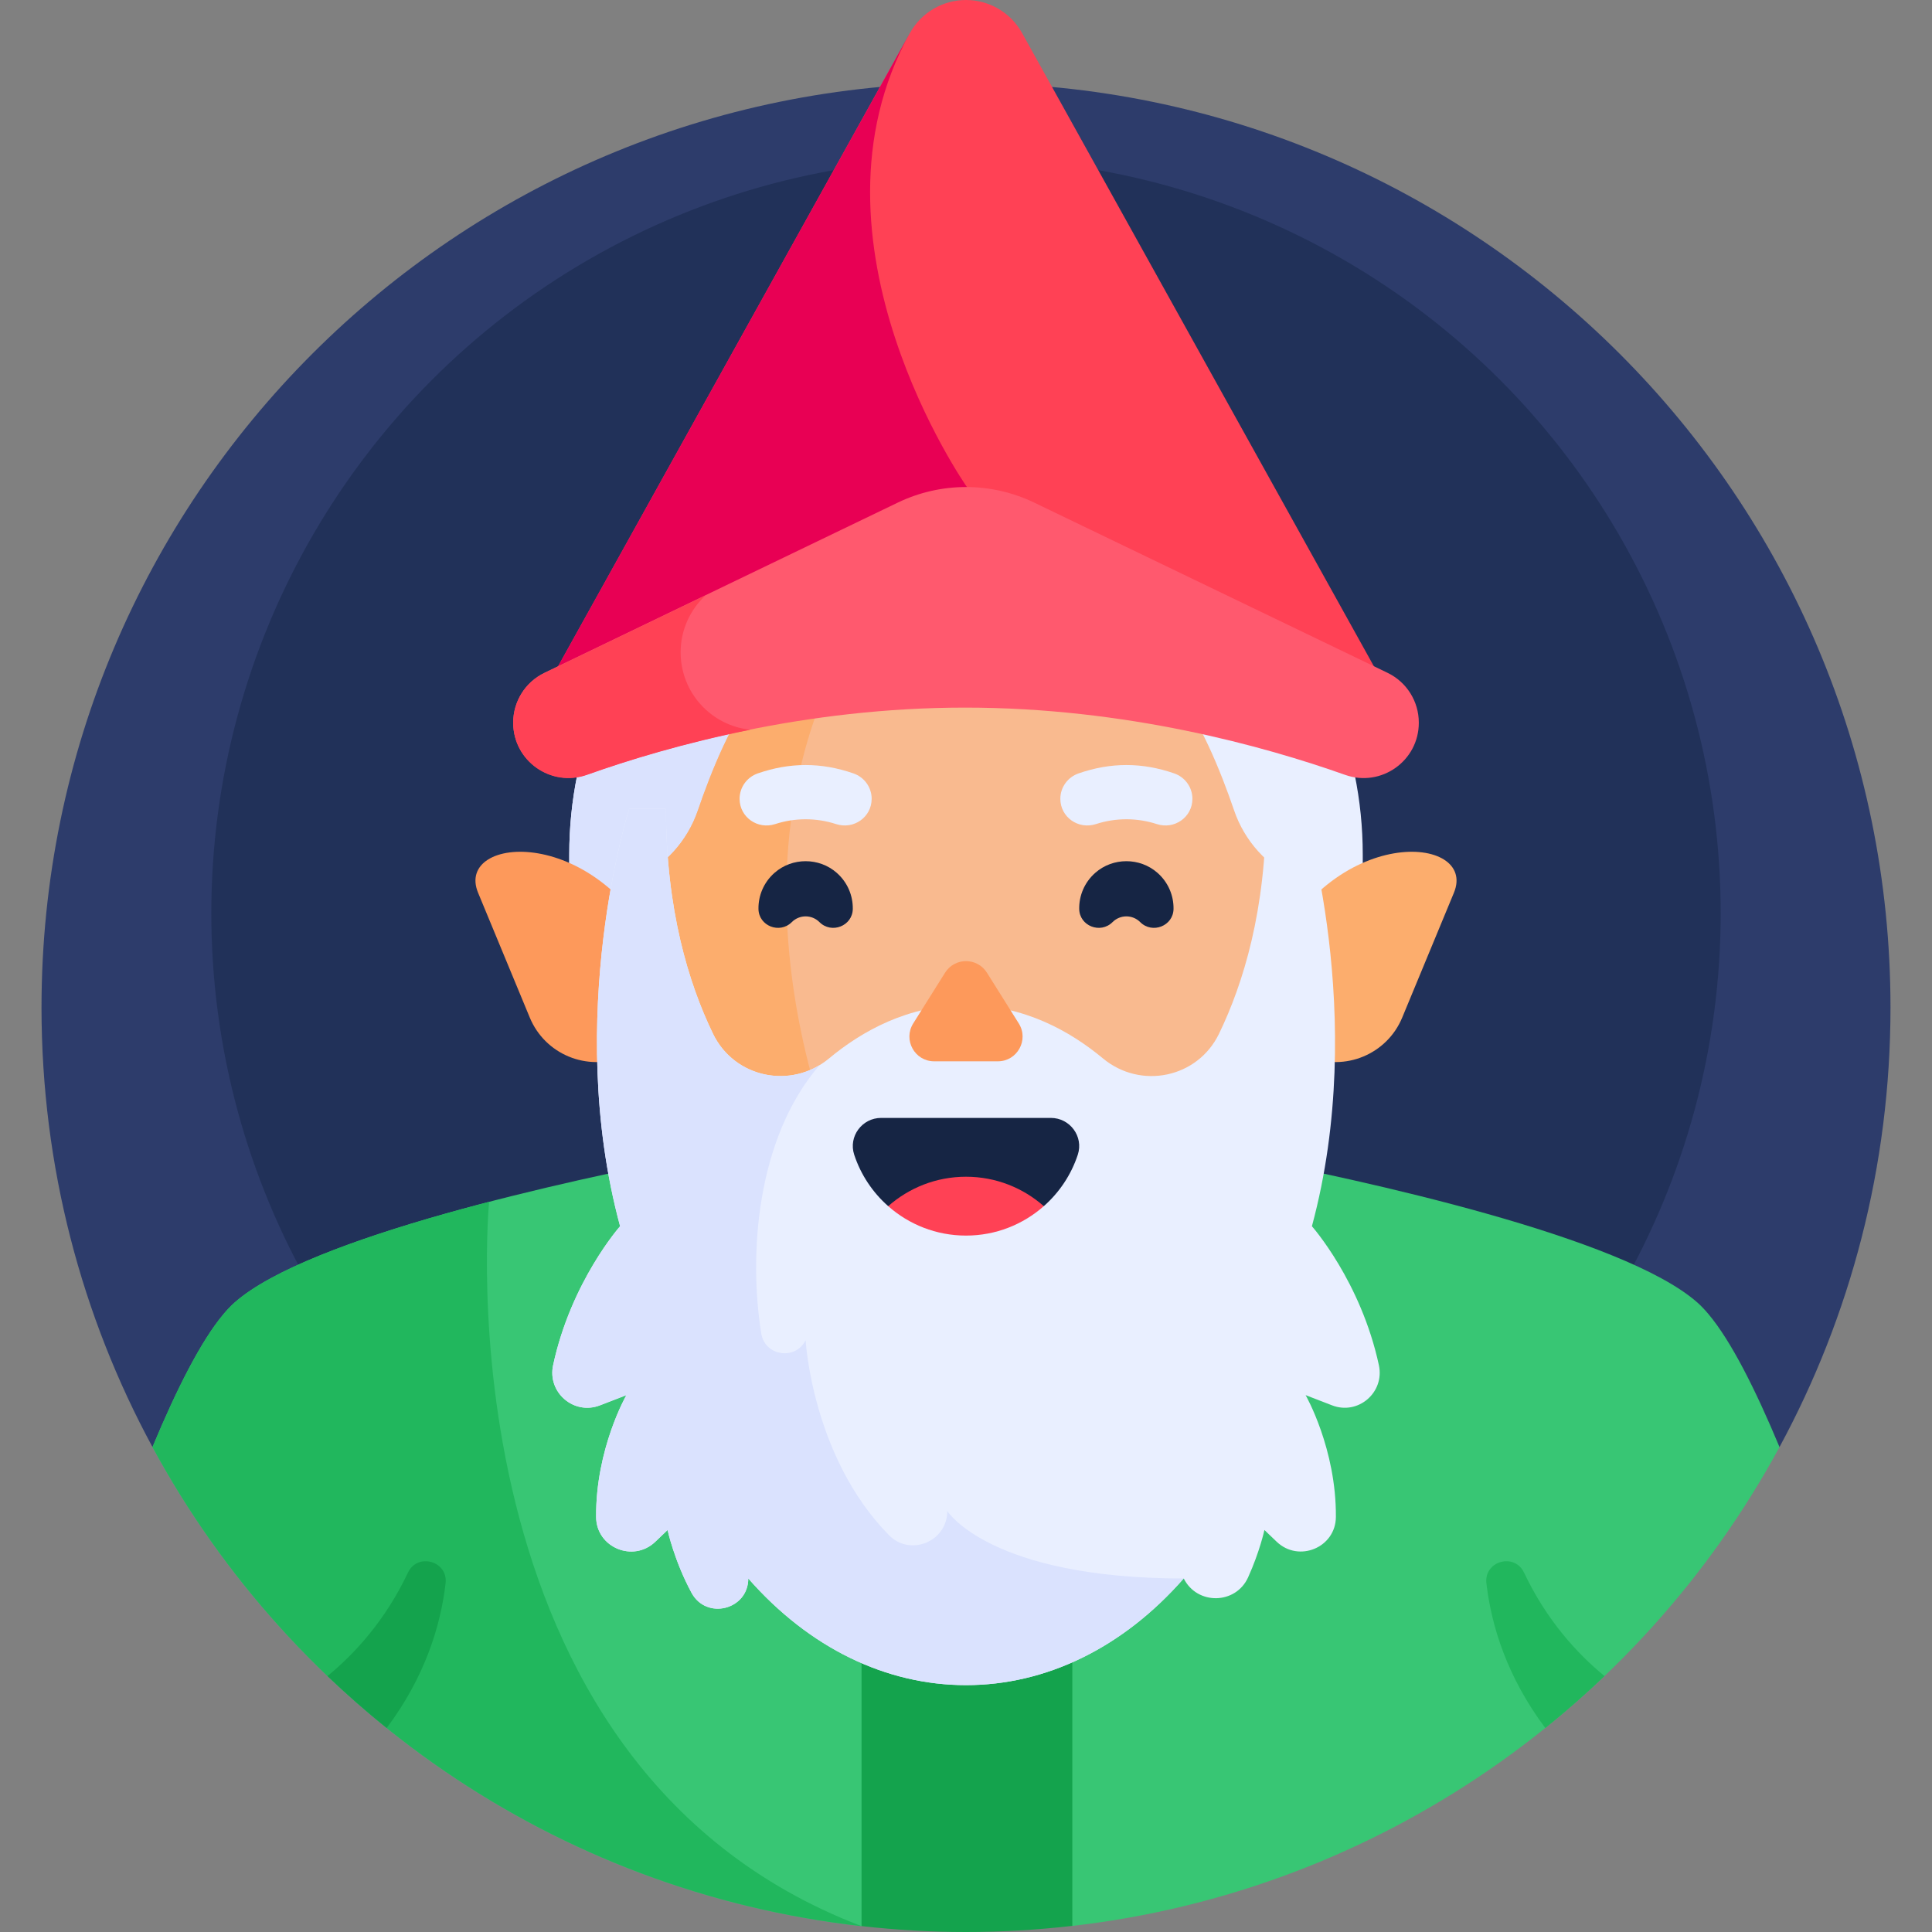<svg id="Capa_1" enable-background="new 0 0 512 512" height="512" viewBox="0 0 512 512" width="512" xmlns="http://www.w3.org/2000/svg"><rect x="0" y="0" width="512" height="512" fill="#808080" stroke="none"/><g><g><path d="m40.413 383.484c-18.758-34.645-29.413-74.32-29.413-116.484 0-135.31 109.69-245 245-245s245 109.69 245 245c0 42.164-10.655 81.839-29.413 116.484z" fill="#2d3c6b"/></g><g><circle cx="256" cy="242" fill="#213159" r="200"/></g><g><path d="m256 121.342c-58.069 0-105.143 47.074-105.143 105.143v20.076h210.286v-20.076c0-58.069-47.074-105.143-105.143-105.143z" fill="#e9efff"/></g><g><path d="m256 121.342c-58.069 0-105.143 47.074-105.143 105.143v20.076h105.143z" fill="#dae2fe"/></g><g><path d="m175.693 255.046c4.281 9.642-.591 20.92-10.338 24.957-9.746 4.037-20.92-.591-24.957-10.338-4.037-9.746-7.339-17.717-13.702-33.079-6.363-15.361 32.54-18.606 48.997 18.46z" fill="#fd995b"/></g><g><path d="m336.307 255.046c-4.281 9.642.591 20.92 10.338 24.957 9.746 4.037 20.92-.591 24.957-10.338 4.037-9.746 7.339-17.717 13.702-33.079 6.363-15.361-32.54-18.606-48.997 18.46z" fill="#fcad6d"/></g><g><path d="m452.802 348.297c-1.009-1.204-2.004-2.254-2.98-3.116-19.754-17.442-88.428-32.388-122.078-38.862l-.02.078h-143.875c-33.794 6.515-101.997 21.412-121.671 38.783-.976.862-1.971 1.912-2.98 3.116-5.914 7.056-12.353 19.745-18.785 35.187 37.275 68.843 106.563 117.811 187.903 126.96l27.684-12.975 28.179 12.92c81.126-9.292 150.208-58.2 187.408-126.904-6.433-15.442-12.872-28.131-18.785-35.187z" fill="#38c674"/></g><g><path d="m228.316 510.444c-112.939-43.024-98.701-191.943-98.701-191.943l-.002-.002c-28.016 7.274-55.968 16.557-67.435 26.682-.976.862-1.971 1.912-2.98 3.116-5.914 7.056-12.353 19.745-18.785 35.187 37.275 68.843 106.563 117.811 187.903 126.96z" fill="#21b75d"/></g><g><path d="m228.316 510.434c9.089 1.022 18.322 1.566 27.684 1.566 9.532 0 18.931-.563 28.179-1.623v-204.058h-55.863z" fill="#14a34d"/></g><g><path d="m327.049 214.755c-3.509-10.287-9.219-24.496-16.225-32.717-3.978-3.853-8.145-7.046-12.399-9.103-8.195-3.963-15.758-4.069-22.16-2.497-13.314 3.269-27.216 3.268-40.53 0-6.402-1.572-13.966-1.466-22.16 2.497-4.254 2.057-8.421 5.25-12.399 9.103-7.006 8.221-12.716 22.43-16.225 32.717-2.762 8.097-8.72 14.703-16.484 18.295-.031 1.23-.063 2.46-.063 3.705 0 64.505 39.219 140.155 87.597 140.155s87.597-75.651 87.597-140.155c0-1.245-.032-2.475-.063-3.705-7.766-3.593-13.724-10.198-16.486-18.295z" fill="#f9ba8f"/></g><g><path d="m208.403 236.754c0-25.925 6.339-48.917 17.057-67.152-3.755.312-7.739 1.327-11.885 3.333-4.254 2.057-8.421 5.25-12.399 9.103-7.006 8.221-12.716 22.43-16.225 32.717-2.762 8.097-8.72 14.703-16.484 18.295-.031 1.23-.063 2.46-.063 3.705 0 64.505 39.219 140.155 87.597 140.155 6.881 0 13.576-1.535 20-4.346-38.742-16.953-67.598-80.48-67.598-135.81z" fill="#fcad6d"/></g><g><path d="m365.422 361.802c-4.769-22.196-17.73-36.808-17.753-36.834 15.076-55.758-2.4-110.604-2.4-110.604h-9.758c0 26.658-5.987 46.229-12.465 59.602-5.677 11.719-20.76 14.84-30.771 6.512-8.692-7.231-20.984-14.117-36.275-14.117s-27.583 6.887-36.275 14.117c-10.011 8.328-25.094 5.207-30.771-6.512-6.478-13.373-12.465-32.944-12.465-59.602h-9.758s-17.476 54.846-2.4 110.604c-.023.026-12.984 14.638-17.753 36.834-1.552 7.222 5.511 13.293 12.402 10.632l7.02-2.711s-8.156 14.197-8.023 32.301c.059 8.091 9.835 12.151 15.682 6.558l3.256-3.114s1.753 8.126 6.348 16.639c3.944 7.305 15.038 4.502 15.038-3.799 16.186 18.451 36.541 28.268 57.699 28.268s41.513-9.817 57.699-28.268c3.554 7.107 13.792 6.94 17.064-.301 3.094-6.846 4.322-12.538 4.322-12.538l3.256 3.114c5.847 5.593 15.623 1.534 15.682-6.558.133-18.104-8.023-32.301-8.023-32.301l7.02 2.711c6.891 2.66 13.953-3.411 12.402-10.633z" fill="#e9efff"/></g><g><path d="m251.043 400.447c0 8.065-9.8 12.137-15.456 6.388-20.393-20.727-22.087-51.665-22.087-51.665-2.711 5.409-10.791 4.205-11.757-1.768-3.332-20.603-1.4-51.567 15.422-71.111-9.864 5.939-23 2.434-28.211-8.324-6.478-13.373-12.465-32.944-12.465-59.602h-9.758s-17.476 54.846-2.4 110.604c-.023.026-12.984 14.638-17.753 36.834-1.552 7.222 5.511 13.293 12.402 10.632l7.02-2.711s-8.156 14.197-8.023 32.301c.059 8.091 9.835 12.151 15.682 6.558l3.256-3.114s1.753 8.126 6.348 16.639c3.944 7.305 15.038 4.502 15.038-3.799 16.186 18.451 36.541 28.268 57.699 28.268s41.513-9.817 57.699-28.268c-51.385-.002-62.656-17.862-62.656-17.862z" fill="#dae2fe"/></g><g><path d="m403.883 416.755c-2.535-5.358-10.659-3.046-9.97 2.841 1.323 11.307 5.476 24.808 15.606 38.346 5.425-4.368 10.66-8.963 15.691-13.769-7.218-5.922-15.332-14.749-21.327-27.418z" fill="#21b75d"/></g><g><path d="m108.117 416.755c2.535-5.358 10.659-3.046 9.97 2.841-1.323 11.307-5.476 24.808-15.606 38.346-5.425-4.368-10.66-8.963-15.691-13.769 7.218-5.922 15.332-14.749 21.327-27.418z" fill="#14a34d"/></g><g><path d="m241.144 8.742-95.144 171.258h220l-95.144-171.258c-2.997-5.396-8.684-8.742-14.856-8.742-6.172 0-11.859 3.346-14.856 8.742z" fill="#ff4155"/></g><g><path d="m146 180h110.248v-50.928s-45.727-65.208-15.104-120.33z" fill="#e80054"/></g><g><path d="m376 191.544c0 10.116-10.005 17.184-19.538 13.801-21.289-7.555-58.063-17.823-100.687-17.823-42.513 0-79.027 10.214-100.21 17.764-9.54 3.4-19.566-3.663-19.566-13.791 0-5.624 3.221-10.752 8.288-13.193l93.619-45.1c11.433-5.508 24.752-5.508 36.185 0l93.619 45.1c5.067 2.441 8.288 7.568 8.288 13.193v.049z" fill="#ff596e"/></g><g><path d="m180.374 172.877c0-5.961 2.544-11.316 6.588-15.081l-42.673 20.557c-5.067 2.441-8.288 7.568-8.288 13.193 0 10.128 10.025 17.191 19.566 13.791 10.832-3.861 25.68-8.415 43.283-11.947-10.381-1.076-18.476-9.848-18.476-20.513z" fill="#ff4155"/></g><g><g><path d="m235.384 319.644h41.233c4.111-3.622 7.258-8.309 9.01-13.631 1.584-4.811-2.069-9.754-7.134-9.754h-44.985c-5.065 0-8.718 4.943-7.134 9.754 1.752 5.322 4.899 10.009 9.01 13.631z" fill="#162544"/></g><g><path d="m276.616 319.644c-5.493 4.849-12.714 7.798-20.616 7.798s-15.124-2.948-20.616-7.798c5.5-4.849 12.714-7.798 20.616-7.798s15.116 2.949 20.616 7.798z" fill="#ff4155"/></g></g><g><g><path d="m242.013 271.221 8.436-13.441c2.569-4.093 8.533-4.093 11.102 0l8.436 13.441c2.739 4.365-.398 10.038-5.551 10.038h-16.871c-5.154-.001-8.291-5.674-5.552-10.038z" fill="#fd995b"/></g></g><g><path d="m201.001 240.859c-.043-3.495 1.371-7.004 4.242-9.539 4.675-4.128 11.84-4.128 16.515 0 2.871 2.535 4.284 6.044 4.242 9.539-.055 4.538-5.629 6.716-8.838 3.507-2.022-2.022-5.3-2.022-7.322 0-3.21 3.21-8.784 1.032-8.839-3.507z" fill="#162544"/></g><g><path d="m310.999 240.859c.043-3.495-1.371-7.004-4.242-9.539-4.675-4.128-11.84-4.128-16.515 0-2.871 2.535-4.284 6.044-4.242 9.539.055 4.538 5.629 6.716 8.838 3.507 2.022-2.022 5.3-2.022 7.322 0 3.21 3.21 8.784 1.032 8.839-3.507z" fill="#162544"/></g><g><path d="m196 211.691v-.005c0-3.045 1.951-5.736 4.829-6.731 8.513-2.944 16.772-2.959 25.337.003 2.88.996 4.834 3.685 4.834 6.733 0 4.883-4.783 8.211-9.427 6.701-5.247-1.706-10.9-1.706-16.147 0-4.642 1.51-9.426-1.818-9.426-6.701z" fill="#e9efff"/></g><g><path d="m316 211.691v-.005c0-3.045-1.951-5.736-4.829-6.731-8.513-2.944-16.772-2.959-25.337.003-2.88.996-4.834 3.685-4.834 6.733 0 4.883 4.783 8.211 9.427 6.701 5.247-1.706 10.9-1.706 16.147 0 4.643 1.51 9.426-1.818 9.426-6.701z" fill="#e9efff"/></g></g></svg>